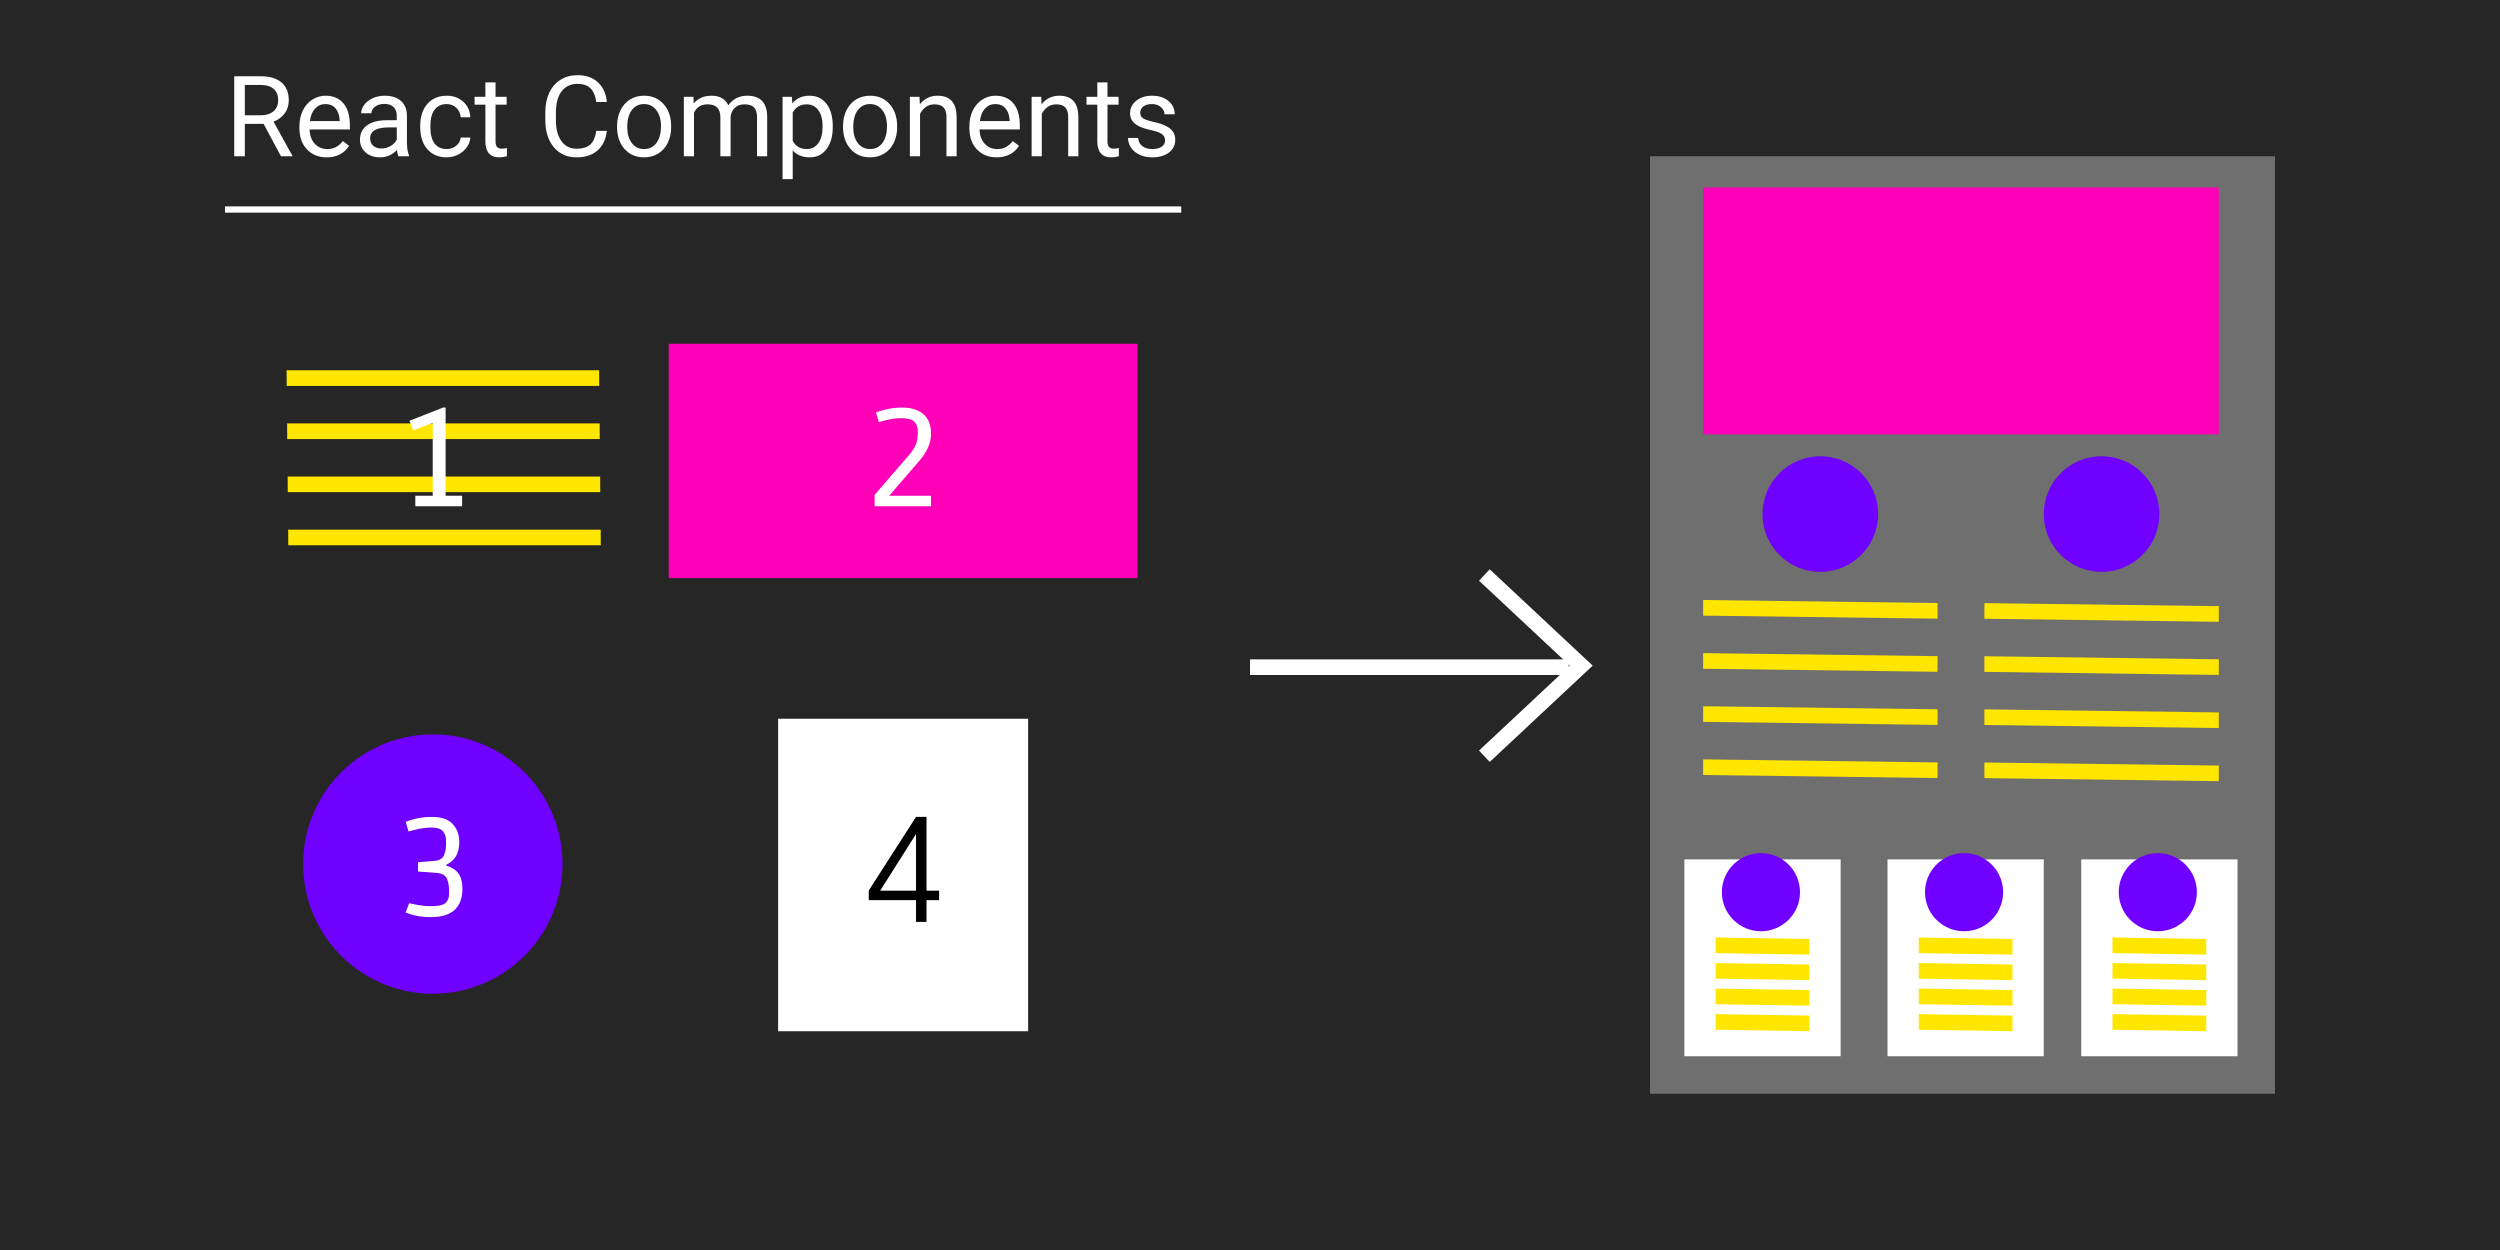 <svg width="800" height="400" viewBox="0 0 800 400" fill="none" xmlns="http://www.w3.org/2000/svg">
<rect width="800" height="400" fill="#262626"/>
<rect x="528" y="50" width="200" height="300" fill="#6F6F6F"/>
<path d="M84.357 39.647H78.346V50H74.953V24.406H83.426C86.309 24.406 88.523 25.062 90.07 26.375C91.629 27.688 92.408 29.598 92.408 32.105C92.408 33.699 91.975 35.088 91.107 36.272C90.252 37.455 89.057 38.34 87.522 38.926L93.533 49.789V50H89.912L84.357 39.647ZM78.346 36.887H83.531C85.207 36.887 86.537 36.453 87.522 35.586C88.518 34.719 89.016 33.559 89.016 32.105C89.016 30.523 88.541 29.311 87.592 28.467C86.654 27.623 85.295 27.195 83.514 27.184H78.346V36.887ZM104.537 50.352C101.959 50.352 99.861 49.508 98.244 47.82C96.627 46.121 95.818 43.853 95.818 41.018V40.42C95.818 38.533 96.176 36.852 96.891 35.375C97.617 33.887 98.625 32.727 99.914 31.895C101.215 31.051 102.621 30.629 104.133 30.629C106.605 30.629 108.527 31.443 109.898 33.072C111.27 34.701 111.955 37.033 111.955 40.068V41.422H99.07C99.117 43.297 99.662 44.815 100.705 45.975C101.76 47.123 103.096 47.697 104.713 47.697C105.861 47.697 106.834 47.463 107.631 46.994C108.428 46.525 109.125 45.904 109.723 45.131L111.709 46.678C110.115 49.127 107.725 50.352 104.537 50.352ZM104.133 33.301C102.82 33.301 101.719 33.781 100.828 34.742C99.938 35.691 99.387 37.027 99.176 38.75H108.703V38.504C108.609 36.852 108.164 35.574 107.367 34.672C106.57 33.758 105.492 33.301 104.133 33.301ZM127.477 50C127.289 49.625 127.137 48.957 127.02 47.996C125.508 49.566 123.703 50.352 121.605 50.352C119.73 50.352 118.189 49.824 116.982 48.77C115.787 47.703 115.189 46.355 115.189 44.727C115.189 42.746 115.939 41.211 117.439 40.121C118.951 39.02 121.072 38.469 123.803 38.469H126.967V36.975C126.967 35.838 126.627 34.935 125.947 34.268C125.268 33.588 124.266 33.248 122.941 33.248C121.781 33.248 120.809 33.541 120.023 34.127C119.238 34.713 118.846 35.422 118.846 36.254H115.576C115.576 35.305 115.91 34.391 116.578 33.512C117.258 32.621 118.172 31.918 119.32 31.402C120.48 30.887 121.752 30.629 123.135 30.629C125.326 30.629 127.043 31.18 128.285 32.281C129.527 33.371 130.172 34.877 130.219 36.799V45.553C130.219 47.299 130.441 48.688 130.887 49.719V50H127.477ZM122.08 47.522C123.1 47.522 124.066 47.258 124.98 46.73C125.895 46.203 126.557 45.518 126.967 44.674V40.772H124.418C120.434 40.772 118.441 41.938 118.441 44.27C118.441 45.289 118.781 46.086 119.461 46.66C120.141 47.234 121.014 47.522 122.08 47.522ZM142.945 47.697C144.105 47.697 145.119 47.346 145.986 46.643C146.854 45.94 147.334 45.06 147.428 44.006H150.504C150.445 45.096 150.07 46.133 149.379 47.117C148.688 48.102 147.762 48.887 146.602 49.473C145.453 50.059 144.234 50.352 142.945 50.352C140.355 50.352 138.293 49.49 136.758 47.768C135.234 46.033 134.473 43.666 134.473 40.666V40.121C134.473 38.27 134.812 36.623 135.492 35.182C136.172 33.74 137.145 32.621 138.41 31.824C139.688 31.027 141.193 30.629 142.928 30.629C145.061 30.629 146.83 31.268 148.236 32.545C149.654 33.822 150.41 35.48 150.504 37.52H147.428C147.334 36.289 146.865 35.281 146.021 34.496C145.189 33.699 144.158 33.301 142.928 33.301C141.275 33.301 139.992 33.898 139.078 35.094C138.176 36.277 137.725 37.994 137.725 40.244V40.859C137.725 43.051 138.176 44.738 139.078 45.922C139.98 47.105 141.27 47.697 142.945 47.697ZM158.572 26.375V30.98H162.123V33.494H158.572V45.289C158.572 46.051 158.73 46.625 159.047 47.012C159.363 47.387 159.902 47.574 160.664 47.574C161.039 47.574 161.555 47.504 162.211 47.363V50C161.355 50.234 160.523 50.352 159.715 50.352C158.262 50.352 157.166 49.912 156.428 49.033C155.689 48.154 155.32 46.906 155.32 45.289V33.494H151.857V30.98H155.32V26.375H158.572ZM194.203 41.879C193.887 44.586 192.885 46.678 191.197 48.154C189.521 49.619 187.289 50.352 184.5 50.352C181.477 50.352 179.051 49.268 177.223 47.1C175.406 44.932 174.498 42.031 174.498 38.398V35.938C174.498 33.559 174.92 31.467 175.764 29.662C176.619 27.857 177.826 26.475 179.385 25.514C180.943 24.541 182.748 24.055 184.799 24.055C187.518 24.055 189.697 24.816 191.338 26.34C192.979 27.852 193.934 29.949 194.203 32.633H190.811C190.518 30.594 189.879 29.117 188.895 28.203C187.922 27.289 186.557 26.832 184.799 26.832C182.643 26.832 180.949 27.629 179.719 29.223C178.5 30.816 177.891 33.084 177.891 36.025V38.504C177.891 41.281 178.471 43.49 179.631 45.131C180.791 46.772 182.414 47.592 184.5 47.592C186.375 47.592 187.811 47.17 188.807 46.326C189.814 45.471 190.482 43.988 190.811 41.879H194.203ZM197.455 40.315C197.455 38.451 197.818 36.775 198.545 35.287C199.283 33.799 200.303 32.65 201.604 31.842C202.916 31.033 204.41 30.629 206.086 30.629C208.676 30.629 210.768 31.525 212.361 33.318C213.967 35.111 214.77 37.496 214.77 40.473V40.701C214.77 42.553 214.412 44.217 213.697 45.693C212.994 47.158 211.98 48.301 210.656 49.121C209.344 49.941 207.832 50.352 206.121 50.352C203.543 50.352 201.451 49.455 199.846 47.662C198.252 45.869 197.455 43.496 197.455 40.543V40.315ZM200.725 40.701C200.725 42.81 201.211 44.504 202.184 45.781C203.168 47.059 204.48 47.697 206.121 47.697C207.773 47.697 209.086 47.053 210.059 45.764C211.031 44.463 211.518 42.647 211.518 40.315C211.518 38.228 211.02 36.541 210.023 35.252C209.039 33.951 207.727 33.301 206.086 33.301C204.48 33.301 203.186 33.94 202.201 35.217C201.217 36.494 200.725 38.322 200.725 40.701ZM221.906 30.98L221.994 33.09C223.389 31.449 225.27 30.629 227.637 30.629C230.297 30.629 232.107 31.648 233.068 33.688C233.701 32.773 234.521 32.035 235.529 31.473C236.549 30.91 237.75 30.629 239.133 30.629C243.305 30.629 245.426 32.838 245.496 37.256V50H242.244V37.449C242.244 36.09 241.934 35.076 241.312 34.408C240.691 33.728 239.648 33.389 238.184 33.389C236.977 33.389 235.975 33.752 235.178 34.478C234.381 35.193 233.918 36.16 233.789 37.379V50H230.52V37.537C230.52 34.772 229.166 33.389 226.459 33.389C224.326 33.389 222.867 34.297 222.082 36.113V50H218.83V30.98H221.906ZM266.484 40.701C266.484 43.596 265.822 45.928 264.498 47.697C263.174 49.467 261.381 50.352 259.119 50.352C256.811 50.352 254.994 49.619 253.67 48.154V57.312H250.418V30.98H253.389L253.547 33.09C254.871 31.449 256.711 30.629 259.066 30.629C261.352 30.629 263.156 31.49 264.48 33.213C265.816 34.935 266.484 37.332 266.484 40.402V40.701ZM263.232 40.332C263.232 38.188 262.775 36.494 261.861 35.252C260.947 34.01 259.693 33.389 258.1 33.389C256.131 33.389 254.654 34.262 253.67 36.008V45.096C254.643 46.83 256.131 47.697 258.135 47.697C259.693 47.697 260.93 47.082 261.844 45.852C262.77 44.609 263.232 42.77 263.232 40.332ZM269.771 40.315C269.771 38.451 270.135 36.775 270.861 35.287C271.6 33.799 272.619 32.65 273.92 31.842C275.232 31.033 276.727 30.629 278.402 30.629C280.992 30.629 283.084 31.525 284.678 33.318C286.283 35.111 287.086 37.496 287.086 40.473V40.701C287.086 42.553 286.729 44.217 286.014 45.693C285.311 47.158 284.297 48.301 282.973 49.121C281.66 49.941 280.148 50.352 278.438 50.352C275.859 50.352 273.768 49.455 272.162 47.662C270.568 45.869 269.771 43.496 269.771 40.543V40.315ZM273.041 40.701C273.041 42.81 273.527 44.504 274.5 45.781C275.484 47.059 276.797 47.697 278.438 47.697C280.09 47.697 281.402 47.053 282.375 45.764C283.348 44.463 283.834 42.647 283.834 40.315C283.834 38.228 283.336 36.541 282.34 35.252C281.355 33.951 280.043 33.301 278.402 33.301C276.797 33.301 275.502 33.94 274.518 35.217C273.533 36.494 273.041 38.322 273.041 40.701ZM294.24 30.98L294.346 33.371C295.799 31.543 297.697 30.629 300.041 30.629C304.061 30.629 306.088 32.897 306.123 37.432V50H302.871V37.414C302.859 36.043 302.543 35.029 301.922 34.373C301.312 33.717 300.357 33.389 299.057 33.389C298.002 33.389 297.076 33.67 296.279 34.232C295.482 34.795 294.861 35.533 294.416 36.447V50H291.164V30.98H294.24ZM318.92 50.352C316.342 50.352 314.244 49.508 312.627 47.82C311.01 46.121 310.201 43.853 310.201 41.018V40.42C310.201 38.533 310.559 36.852 311.273 35.375C312 33.887 313.008 32.727 314.297 31.895C315.598 31.051 317.004 30.629 318.516 30.629C320.988 30.629 322.91 31.443 324.281 33.072C325.652 34.701 326.338 37.033 326.338 40.068V41.422H313.453C313.5 43.297 314.045 44.815 315.088 45.975C316.143 47.123 317.479 47.697 319.096 47.697C320.244 47.697 321.217 47.463 322.014 46.994C322.811 46.525 323.508 45.904 324.105 45.131L326.092 46.678C324.498 49.127 322.107 50.352 318.92 50.352ZM318.516 33.301C317.203 33.301 316.102 33.781 315.211 34.742C314.32 35.691 313.77 37.027 313.559 38.75H323.086V38.504C322.992 36.852 322.547 35.574 321.75 34.672C320.953 33.758 319.875 33.301 318.516 33.301ZM333.193 30.98L333.299 33.371C334.752 31.543 336.65 30.629 338.994 30.629C343.014 30.629 345.041 32.897 345.076 37.432V50H341.824V37.414C341.812 36.043 341.496 35.029 340.875 34.373C340.266 33.717 339.311 33.389 338.01 33.389C336.955 33.389 336.029 33.67 335.232 34.232C334.436 34.795 333.814 35.533 333.369 36.447V50H330.117V30.98H333.193ZM354.393 26.375V30.98H357.943V33.494H354.393V45.289C354.393 46.051 354.551 46.625 354.867 47.012C355.184 47.387 355.723 47.574 356.484 47.574C356.859 47.574 357.375 47.504 358.031 47.363V50C357.176 50.234 356.344 50.352 355.535 50.352C354.082 50.352 352.986 49.912 352.248 49.033C351.51 48.154 351.141 46.906 351.141 45.289V33.494H347.678V30.98H351.141V26.375H354.393ZM372.832 44.955C372.832 44.076 372.498 43.397 371.83 42.916C371.174 42.424 370.02 42.002 368.367 41.65C366.727 41.299 365.42 40.877 364.447 40.385C363.486 39.893 362.771 39.307 362.303 38.627C361.846 37.947 361.617 37.139 361.617 36.201C361.617 34.643 362.273 33.324 363.586 32.246C364.91 31.168 366.598 30.629 368.648 30.629C370.805 30.629 372.551 31.186 373.887 32.299C375.234 33.412 375.908 34.836 375.908 36.57H372.639C372.639 35.68 372.258 34.912 371.496 34.268C370.746 33.623 369.797 33.301 368.648 33.301C367.465 33.301 366.539 33.559 365.871 34.074C365.203 34.59 364.869 35.264 364.869 36.096C364.869 36.881 365.18 37.473 365.801 37.871C366.422 38.27 367.541 38.65 369.158 39.014C370.787 39.377 372.105 39.81 373.113 40.315C374.121 40.818 374.865 41.428 375.346 42.143C375.838 42.846 376.084 43.707 376.084 44.727C376.084 46.426 375.404 47.791 374.045 48.822C372.686 49.842 370.922 50.352 368.754 50.352C367.23 50.352 365.883 50.082 364.711 49.543C363.539 49.004 362.619 48.254 361.951 47.293C361.295 46.32 360.967 45.272 360.967 44.147H364.219C364.277 45.236 364.711 46.103 365.52 46.748C366.34 47.381 367.418 47.697 368.754 47.697C369.984 47.697 370.969 47.451 371.707 46.959C372.457 46.455 372.832 45.787 372.832 44.955Z" fill="white"/>
<line x1="71.996" y1="67.048" x2="378.003" y2="67.048" stroke="white" stroke-width="2"/>
<line y1="-2.5" x2="100.005" y2="-2.5" transform="matrix(1 0 0.006 1 91.747 123.492)" stroke="#FFE600" stroke-width="5"/>
<line y1="-2.5" x2="100.005" y2="-2.5" transform="matrix(1 0 0.006 1 92.248 174.49)" stroke="#FFE600" stroke-width="5"/>
<line y1="-2.5" x2="100.005" y2="-2.5" transform="matrix(1 0 0.006 1 91.914 140.491)" stroke="#FFE600" stroke-width="5"/>
<line y1="-2.5" x2="100.005" y2="-2.5" transform="matrix(1 0 0.006 1 92.081 157.491)" stroke="#FFE600" stroke-width="5"/>
<line y1="-2.5" x2="75.007" y2="-2.5" transform="matrix(1 0.013 -0.003 1 545 197)" stroke="#FFE600" stroke-width="5"/>
<line y1="-2.5" x2="75.007" y2="-2.5" transform="matrix(1 0.013 -0.003 1 545 248)" stroke="#FFE600" stroke-width="5"/>
<line y1="-2.5" x2="75.007" y2="-2.5" transform="matrix(1 0.013 -0.003 1 545 214)" stroke="#FFE600" stroke-width="5"/>
<line y1="-2.5" x2="75.007" y2="-2.5" transform="matrix(1 0.013 -0.003 1 545 231)" stroke="#FFE600" stroke-width="5"/>
<line y1="-2.5" x2="75.007" y2="-2.5" transform="matrix(1 0.013 -0.003 1 635 198)" stroke="#FFE600" stroke-width="5"/>
<line y1="-2.5" x2="75.007" y2="-2.5" transform="matrix(1 0.013 -0.003 1 635 249)" stroke="#FFE600" stroke-width="5"/>
<line y1="-2.5" x2="75.007" y2="-2.5" transform="matrix(1 0.013 -0.003 1 635 215)" stroke="#FFE600" stroke-width="5"/>
<line y1="-2.5" x2="75.007" y2="-2.5" transform="matrix(1 0.013 -0.003 1 635 232)" stroke="#FFE600" stroke-width="5"/>
<rect x="214" y="110" width="150" height="75" fill="#FF00B8"/>
<rect x="545" y="60" width="165" height="79" fill="#FF00B8"/>
<circle cx="138.5" cy="276.5" r="41.5" fill="#7000FF"/>
<circle cx="582.5" cy="164.5" r="18.5" fill="#7000FF"/>
<circle cx="672.5" cy="164.5" r="18.5" fill="#7000FF"/>
<g filter="url(#filter0_d)">
<rect x="539" y="271" width="50" height="63" fill="white"/>
</g>
<g filter="url(#filter1_d)">
<rect x="249" y="226" width="80" height="100" fill="white"/>
</g>
<path d="M142.6 130.416V158.64H147.88V162H132.904V158.64H138.472V135.312L132.232 137.712L131.032 134.64L141.784 130.416H142.6Z" fill="white"/>
<path d="M293.128 285.016V266.872L281.656 285.016H293.128ZM278.008 284.968L293.128 261.4H296.488V285.016H300.52V288.04H296.488V295H293.128V288.04H278.008V284.968Z" fill="black"/>
<path d="M129.832 263C132.392 261.944 135.192 261.416 138.232 261.416C141.272 261.416 143.48 262.168 144.856 263.672C146.264 265.176 146.968 267.128 146.968 269.528C146.968 273.048 145.576 275.448 142.792 276.728V276.968C144.616 277.544 145.928 278.408 146.728 279.56C147.56 280.712 147.976 282.296 147.976 284.312C147.976 290.424 144.616 293.48 137.896 293.48C134.792 293.48 132.088 292.984 129.784 291.992L130.936 289.016C133.72 289.656 135.912 289.976 137.512 289.976C139.144 289.976 140.376 289.864 141.208 289.64C142.072 289.384 142.664 289 142.984 288.488C143.336 287.944 143.544 287.48 143.608 287.096C143.672 286.68 143.704 286.088 143.704 285.32C143.704 284.52 143.672 283.88 143.608 283.4C143.544 282.888 143.4 282.28 143.176 281.576C142.728 280.2 141.56 279.448 139.672 279.32L133.768 278.888V275.912L139.048 275.48C140.808 275.352 141.88 274.584 142.264 273.176C142.584 272.152 142.744 271.112 142.744 270.056C142.744 268.968 142.696 268.2 142.6 267.752C142.504 267.272 142.296 266.792 141.976 266.312C141.4 265.32 140.072 264.824 137.992 264.824C135.912 264.824 133.496 265.24 130.744 266.072L129.832 263Z" fill="white"/>
<path d="M288.712 130.416C291.592 130.416 293.848 131.12 295.48 132.528C297.112 133.904 297.928 136.032 297.928 138.912C297.928 141.76 296.632 144.672 294.04 147.648L284.536 158.64H297.928V162H279.88V158.352L290.872 145.632C291.896 144.448 292.616 143.344 293.032 142.32C293.48 141.264 293.704 139.936 293.704 138.336C293.704 136.736 293.304 135.584 292.504 134.88C291.736 134.176 290.344 133.824 288.328 133.824C286.312 133.824 283.944 134.24 281.224 135.072L280.312 132C283.032 130.944 285.832 130.416 288.712 130.416Z" fill="white"/>
<circle cx="563.5" cy="285.5" r="12.5" fill="#7000FF"/>
<line y1="-2.5" x2="30.003" y2="-2.5" transform="matrix(1 0.016 -0.002 1 549 305)" stroke="#FFE600" stroke-width="5"/>
<line y1="-2.5" x2="30.003" y2="-2.5" transform="matrix(1 0.016 -0.002 1 549 329.514)" stroke="#FFE600" stroke-width="5"/>
<line y1="-2.5" x2="30.003" y2="-2.5" transform="matrix(1 0.016 -0.002 1 549 313.171)" stroke="#FFE600" stroke-width="5"/>
<line y1="-2.5" x2="30.003" y2="-2.5" transform="matrix(1 0.016 -0.002 1 549 321.343)" stroke="#FFE600" stroke-width="5"/>
<g filter="url(#filter2_d)">
<rect x="666" y="271" width="50" height="63" fill="white"/>
</g>
<circle cx="690.5" cy="285.5" r="12.5" fill="#7000FF"/>
<line y1="-2.5" x2="30.003" y2="-2.5" transform="matrix(1 0.016 -0.002 1 676 305)" stroke="#FFE600" stroke-width="5"/>
<line y1="-2.5" x2="30.003" y2="-2.5" transform="matrix(1 0.016 -0.002 1 676 329.514)" stroke="#FFE600" stroke-width="5"/>
<line y1="-2.5" x2="30.003" y2="-2.5" transform="matrix(1 0.016 -0.002 1 676 313.171)" stroke="#FFE600" stroke-width="5"/>
<line y1="-2.5" x2="30.003" y2="-2.5" transform="matrix(1 0.016 -0.002 1 676 321.343)" stroke="#FFE600" stroke-width="5"/>
<g filter="url(#filter3_d)">
<rect x="604" y="271" width="50" height="63" fill="white"/>
</g>
<circle cx="628.5" cy="285.5" r="12.5" fill="#7000FF"/>
<line y1="-2.5" x2="30.003" y2="-2.5" transform="matrix(1 0.016 -0.002 1 614 305)" stroke="#FFE600" stroke-width="5"/>
<line y1="-2.5" x2="30.003" y2="-2.5" transform="matrix(1 0.016 -0.002 1 614 329.514)" stroke="#FFE600" stroke-width="5"/>
<line y1="-2.5" x2="30.003" y2="-2.5" transform="matrix(1 0.016 -0.002 1 614 313.171)" stroke="#FFE600" stroke-width="5"/>
<line y1="-2.5" x2="30.003" y2="-2.5" transform="matrix(1 0.016 -0.002 1 614 321.343)" stroke="#FFE600" stroke-width="5"/>
<line x1="400" y1="213.5" x2="502" y2="213.5" stroke="white" stroke-width="5"/>
<path d="M475 242L506 213L475 184" stroke="white" stroke-width="5"/>
<defs>
<filter id="filter0_d" x="535" y="271" width="58" height="71" filterUnits="userSpaceOnUse" color-interpolation-filters="sRGB">
<feFlood flood-opacity="0" result="BackgroundImageFix"/>
<feColorMatrix in="SourceAlpha" type="matrix" values="0 0 0 0 0 0 0 0 0 0 0 0 0 0 0 0 0 0 127 0"/>
<feOffset dy="4"/>
<feGaussianBlur stdDeviation="2"/>
<feColorMatrix type="matrix" values="0 0 0 0 0 0 0 0 0 0 0 0 0 0 0 0 0 0 0.25 0"/>
<feBlend mode="normal" in2="BackgroundImageFix" result="effect1_dropShadow"/>
<feBlend mode="normal" in="SourceGraphic" in2="effect1_dropShadow" result="shape"/>
</filter>
<filter id="filter1_d" x="245" y="226" width="88" height="108" filterUnits="userSpaceOnUse" color-interpolation-filters="sRGB">
<feFlood flood-opacity="0" result="BackgroundImageFix"/>
<feColorMatrix in="SourceAlpha" type="matrix" values="0 0 0 0 0 0 0 0 0 0 0 0 0 0 0 0 0 0 127 0"/>
<feOffset dy="4"/>
<feGaussianBlur stdDeviation="2"/>
<feColorMatrix type="matrix" values="0 0 0 0 0 0 0 0 0 0 0 0 0 0 0 0 0 0 0.25 0"/>
<feBlend mode="normal" in2="BackgroundImageFix" result="effect1_dropShadow"/>
<feBlend mode="normal" in="SourceGraphic" in2="effect1_dropShadow" result="shape"/>
</filter>
<filter id="filter2_d" x="662" y="271" width="58" height="71" filterUnits="userSpaceOnUse" color-interpolation-filters="sRGB">
<feFlood flood-opacity="0" result="BackgroundImageFix"/>
<feColorMatrix in="SourceAlpha" type="matrix" values="0 0 0 0 0 0 0 0 0 0 0 0 0 0 0 0 0 0 127 0"/>
<feOffset dy="4"/>
<feGaussianBlur stdDeviation="2"/>
<feColorMatrix type="matrix" values="0 0 0 0 0 0 0 0 0 0 0 0 0 0 0 0 0 0 0.25 0"/>
<feBlend mode="normal" in2="BackgroundImageFix" result="effect1_dropShadow"/>
<feBlend mode="normal" in="SourceGraphic" in2="effect1_dropShadow" result="shape"/>
</filter>
<filter id="filter3_d" x="600" y="271" width="58" height="71" filterUnits="userSpaceOnUse" color-interpolation-filters="sRGB">
<feFlood flood-opacity="0" result="BackgroundImageFix"/>
<feColorMatrix in="SourceAlpha" type="matrix" values="0 0 0 0 0 0 0 0 0 0 0 0 0 0 0 0 0 0 127 0"/>
<feOffset dy="4"/>
<feGaussianBlur stdDeviation="2"/>
<feColorMatrix type="matrix" values="0 0 0 0 0 0 0 0 0 0 0 0 0 0 0 0 0 0 0.25 0"/>
<feBlend mode="normal" in2="BackgroundImageFix" result="effect1_dropShadow"/>
<feBlend mode="normal" in="SourceGraphic" in2="effect1_dropShadow" result="shape"/>
</filter>
</defs>
</svg>
